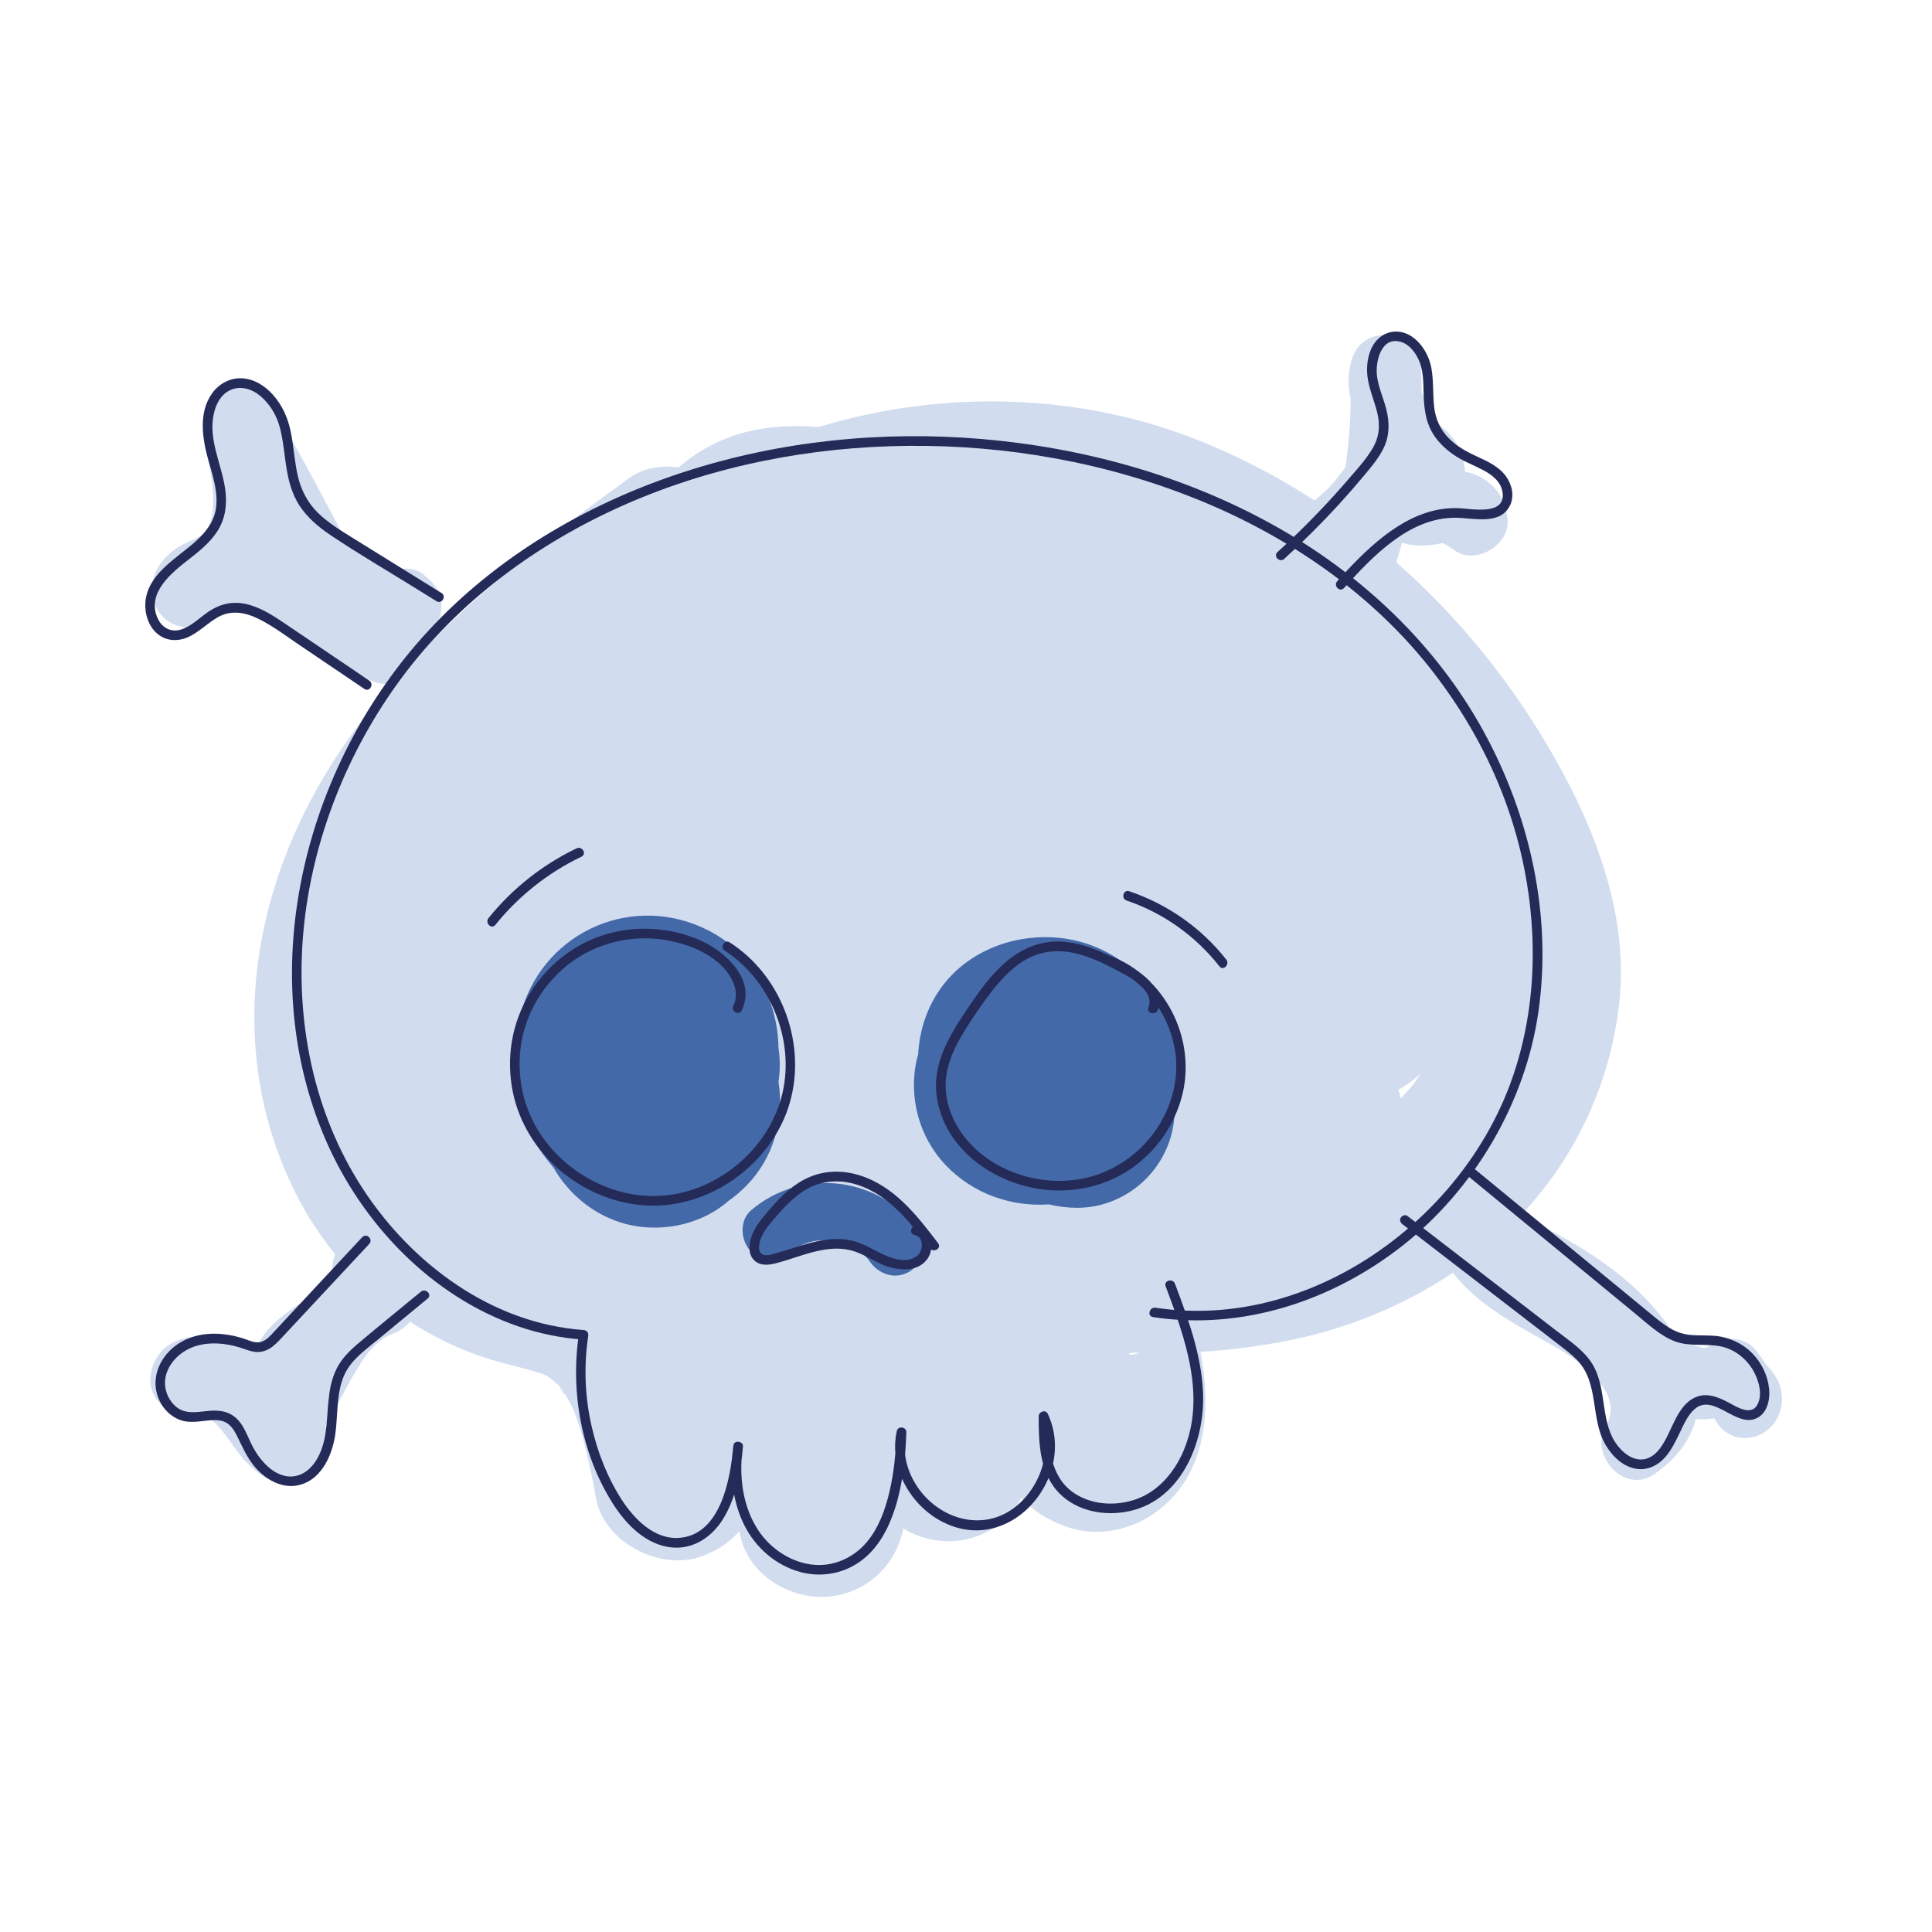<?xml version="1.0" encoding="UTF-8"?>
<svg id="SKULL" xmlns="http://www.w3.org/2000/svg" viewBox="0 0 600 600">
  <g>
    <path d="m480.39,231.17c-24.74-41.65-61.56-75.28-106.46-93.74-37.7-15.5-80.71-16.64-119.69-4.83-7.97-.64-15.96-.21-23.32,1.76-7.33,1.97-14.42,5.77-20.17,10.81-5.46-.79-11.06.14-15.66,3.49-47.88,34.86-97.58,75.22-112.25,135.67-7.19,29.63-4.49,60.16,9.54,87.35,12.84,24.89,35.65,43.88,62.68,51.31,3.83,1.05,7.71,1.92,11.51,3.1.15.05,1.13.36,2.17.7.25.13.57.29.99.5.41.22.79.48,1.19.72.85.83,1.91,1.6,2.73,2.4-.12-.25-.25-.52-.39-.82.15.32.32.63.51.94.06.06.13.12.18.18.78.84,1.22,1.66,1.33,2.04.32.46.63.91.89,1.37.68,1.19,1.32,2.4,1.92,3.63.06.13.12.25.18.36.89,2.63,1.82,5.24,2.58,7.91,1.81,6.38,3.1,12.89,4.27,19.42,2.46,13.41,19.43,22.22,31.98,18.16,5.25-1.7,9.41-4.51,12.48-8.07.13.52.26,1.03.38,1.56,2.77,12.63,16.41,20.25,28.53,18.62,11.4-1.53,19.92-10.08,22.04-21.04,7.08,4.4,16.24,5.27,24.1,1.96,5.95-2.51,10.07-6.55,12.57-11.45.27.31.55.61.84.91,4.01,4.04,9.3,6.97,14.76,8.54,13.52,3.88,27.74-2.91,35.06-14.41,7.5-11.78,7.54-26.77,4.94-40.38,8.33-.51,16.62-1.56,24.84-3.05,26.24-4.76,51.75-16.95,70.96-35.58,19.39-18.81,31.5-43.47,34.33-70.27,2.97-28.07-8.49-56.1-22.55-79.77Zm-127.9,188.91c.21,0,.41,0,.62,0l-.32.13c.15-.05.29-.09.44-.13.24,0,.48,0,.72,0-3.85,1.47-4.39-.09-1.47-.02Zm86.45-83.32c-1.3,1.47-2.61,2.92-3.94,4.34-.18-.92-.41-1.81-.68-2.69.3-.17.6-.32.89-.5,2.2-1.32,4.21-2.84,6.04-4.52-.22.34-.43.69-.66,1.03-.53.79-1.09,1.57-1.65,2.34Z" style="fill: #d1ddef;"/>
    <path d="m173.65,430.42c1.24,2.55,1.8,2.92,1.63,2.35-.52-.74-1.06-1.47-1.51-2.23-.04-.04-.08-.08-.12-.12Z" style="fill: #d1ddef;"/>
  </g>
  <path d="m285.61,382.64c-11.96-17.24-36.48-20.4-52.4-6.73-3.69,3.17-3.25,9.47,0,12.73,3.66,3.66,9.03,3.18,12.73,0,6.71-5.76,19.08-4.2,24.13,3.08,2.77,3.99,7.89,5.82,12.31,3.23,3.95-2.31,6.01-8.3,3.23-12.31Z" style="fill: #4469a8;"/>
  <path d="m123.6,385.38c-2.14-.77-4.29-1.55-6.43-2.32-5.59-2.02-12.04,2.27-13.53,7.68-.6,2.19-.5,4.28.13,6.16-1.39,1.2-2.8,2.38-4.25,3.5-4.87,3.76-10.54,6.7-14.92,11.07-2.12,2.11-3.79,4.53-5.01,7.16-.7-.2-1.4-.39-2.1-.56-5.33-1.29-11.6-2.9-17.08-2.83-7.56.1-13.5,5.56-13.71,13.15-.19,7.09,7.19,12.57,13.92,10.61,5.18-1.51,11.9,10.83,15.07,14.25,4.07,4.39,10.07,9.11,16.44,7.3,6.45-1.83,9.8-7.87,9.41-14.28-.07-1.21-.24-2.41-.44-3.6,3.38-5.51,6.11-11.37,9.44-16.92,2.68-4.47,6.18-9.59,11.29-11.49,5.16-1.92,8.78-6.67,7.96-12.21,4.1-6.15.85-14.13-6.2-16.68Z" style="fill: #d1ddef;"/>
  <path d="m133.67,196.57c2.08-2.06,3.32-4.94,3.42-7.93.15-4.74-2.35-7.87-5.98-10.52-1.99-1.46-4.35-1.79-6.64-1.42-3.63-1.92-7.27-4.47-10.7-6.37l-7.11-3.92c-7.28-13.96-14.79-27.8-22.57-41.49-5.49-9.67-20.27-5.16-20.5,5.55-.22,10.23,4.9,23.91,1.43,32.48-1.56,3.86-3.99,3.96-8.27,6.18-5.58,2.91-9.95,8.3-9.49,14.88.66,9.6,11.5,14.39,18.78,7.78,3.61-3.27,10.35-1.59,14.93.66,8.05,3.96,14.77,10.24,22.6,14.6,1.97,1.1,4.18,1.54,6.33,1.38,1.52.85,3.03,1.71,4.56,2.55,4.79,2.61,10.88,1.6,14.19-2.83,1.63-2.18,2.5-5.24,2.27-8.13,1.11-.96,2.04-2.15,2.75-3.46Z" style="fill: #d1ddef;"/>
  <path d="m548.63,423.98c-1.07-1.69-2.26-3.33-3.6-4.97-3.63-4.43-11.07-3.94-15.1-.41-2.29-.04-2.81-.68-5.93-1.73-.97-.33-1.95-.53-2.91-.65-16.55-27.17-48.49-38.41-76.13-50.77-4.53-2.03-9.61-2-13.33,1.72-3.29,3.29-4.43,9.32-1.72,13.33,1.37,2.03,2.74,4.06,4.12,6.1,3.16,4.68,9.07,6.86,14.26,4.36,7.99,13.35,21.65,19.87,34.68,27.33,8.22,4.7,21.73,14.47,15.75,24.48-5.39,9.01,5.79,21.53,15.05,15.05,4.85-3.39,8.88-7.49,11.38-12.92.65-1.41,1.12-2.8,1.49-4.18.55.03,1.1.05,1.64.05,1.38,0,2.77-.16,4.16-.28,5.05,10.18,19.56,6.93,20.88-4.63.53-4.63-1.49-8.79-4.67-11.87Z" style="fill: #d1ddef;"/>
  <path d="m468.19,161.36c-.74-8.02-5.77-13.33-13.17-14.86-.12-1.26-.32-2.49-.62-3.66-1.24-4.85-4.25-9.09-8.44-11.43-.34-.83-.71-1.66-1.09-2.49-.9-1.97-2.56-5.1-3.05-6.32-.12-.3-.23-.59-.33-.89-.01-2.3-.06-4.59-.16-6.89-.55-12.19-18.12-15.18-21.61-2.92-1.2,4.24-1.11,8.29-.25,12.26-.09,7.03-.64,13.99-1.65,20.89-1.87,2.67-3.83,5.21-6.35,7.59-4.75,4.48-10.37,7.58-13.22,13.75-3.2,6.94-2.04,15.21,3.99,20.2,4.89,4.04,11.91,4.51,17.22,1.42,5.6.93,10.54-2.66,12.38-7.94,1.32-3.8,2.51-7.65,3.57-11.53.14.05.27.1.41.15,3.93,1.16,8.09.82,12.05,0,.06-.01.14-.04.22-.06,1.19.63,2.37,1.38,3.56,2.25,6.5,4.77,17.28-1.58,16.55-9.5Z" style="fill: #d1ddef;"/>
  <path d="m241.77,335.99c.53-3.48.53-7.05-.01-10.57-.19-14.71-7.82-29.2-21.48-36.32-23.05-12-50.76-.32-58.2,24.51-.55,1.84-.94,3.76-1.18,5.72-1.07,3.26-1.73,6.69-1.92,10.26-.66,12.57,4.82,23.25,12.6,32.65.1.12.21.24.31.36,4.51,7.92,11.82,14.14,20.65,16.99,11.35,3.66,24.73,1.21,33.67-6.62,2.05-1.44,3.98-3.07,5.75-4.9,8.29-8.55,11.65-20.54,9.81-32.09Z" style="fill: #4469a8;"/>
  <path d="m365.39,330.65c-.09-2.41-.38-4.78-.87-7.08-1.25-9.97-6.64-19.34-16.04-24.89-3.76-2.73-8.04-4.84-12.71-6.14-13.92-3.87-30-.2-40.17,10.25-6.53,6.71-9.98,15.56-10.45,24.61-.13.46-.26.92-.37,1.39-2.78,11.71.59,24.33,8.92,33.06,8.55,8.95,20.31,12.97,32.05,12.19,5.59,1.29,11.34,1.57,17.09-.14,14.39-4.27,23.63-18.34,21.68-33.09.69-3.29,1-6.69.88-10.15Z" style="fill: #4469a8;"/>
  <path d="m358.11,409.04c27.83,4.23,55.84-5.11,77.68-22.36s37.9-43.88,41.99-72.55c4.25-29.83-2.58-60.54-16.95-86.84-14.98-27.42-38.33-49.24-65.54-64.33-27.72-15.38-58.99-23.96-90.5-26.63-30.89-2.61-62.47.59-92,10.13-29.04,9.37-56.39,25.07-77.63,47.16-20.13,20.93-34.38,47.58-40.77,75.9s-4.76,57.8,6.66,84.29c11.22,26.02,32.78,48.76,59.9,58.11,6.56,2.26,13.39,3.63,20.31,4.13l-1.45-1.9c-2.72,17.95.69,37.23,10.44,52.69,4.13,6.55,10.41,13.05,18.56,13.75,6.71.57,12.41-3.4,15.79-8.93,4.07-6.65,5.48-14.78,6.14-22.44.14-1.66-2.72-2.08-2.95-.4-1.14,8.44-.48,17.24,3.41,24.94,3.5,6.94,9.82,12.43,17.38,14.46,6.77,1.82,13.96.4,19.46-3.97,5.04-4,8.07-9.98,9.98-16.01,2.39-7.55,3.19-15.57,3.45-23.45.06-1.67-2.57-2.06-2.95-.4-2.89,12.92,6.25,26.5,18.76,30.05,12.36,3.51,24.12-4.59,28.56-15.98,2.45-6.28,2.46-13.3-.46-19.42-.66-1.39-2.79-.65-2.8.76-.03,8.48.24,18.15,6.86,24.4,5.28,5,12.96,6.51,19.98,5.36,16.96-2.78,24.73-21.12,24.21-36.65-.4-11.9-4.59-23.21-8.73-34.23-.67-1.79-3.57-1.02-2.89.8,6.04,16.1,12.7,34.34,5.49,51.21-2.84,6.65-7.94,12.64-14.94,15-6.12,2.07-13.29,1.71-18.79-1.87-8.01-5.2-8.23-15.46-8.2-24.02l-2.8.76c4.51,9.43.42,21.33-7.59,27.54-9.41,7.29-21.98,4.16-29.1-4.75-4.05-5.07-6.12-11.73-4.69-18.16l-2.95-.4c-.21,6.2-.77,12.41-2.2,18.46-1.33,5.66-3.41,11.46-7.27,15.92s-9.71,7.24-15.83,6.82c-7.03-.48-13.68-4.8-17.55-10.6-5.02-7.51-6.12-16.98-4.93-25.77l-2.95-.4c-.86,10.1-3.88,27.41-16.75,28.38-7.73.58-13.97-5.83-17.84-11.8-4.46-6.87-7.52-14.75-9.35-22.71-2.12-9.21-2.51-18.8-1.09-28.14.15-1.01-.39-1.82-1.45-1.9-28.41-2.03-53.18-20.41-68.45-43.72-15.51-23.68-21.16-52.59-18.5-80.56s13.6-55.52,30.43-78.22c17.61-23.76,42.13-41.78,69.05-53.69,27.64-12.22,57.98-18.1,88.14-18.39,30.79-.3,61.81,5.18,90.36,16.79,28.33,11.52,54.59,29.63,73.28,54.06s29.12,52.12,30.36,81.57c.61,14.55-1.25,29.2-5.92,43.01-4.41,13.04-11.56,25.15-20.56,35.55-17.81,20.57-43.36,35.26-70.75,37.38-6.6.51-13.26.29-19.81-.7-1.89-.29-2.7,2.6-.8,2.89h0Z" style="fill: #242b59;"/>
  <path d="m230.34,313.82c4.64-9.54-5.08-18.39-13.01-21.85-9.68-4.22-20.95-4.73-30.95-1.24-9.2,3.21-17.02,9.76-22.04,18.1-5.51,9.14-7.22,20.06-5.04,30.49,3.95,18.92,21.08,33.34,40.2,34.97,18.45,1.58,36.76-10.15,44.05-27,7.39-17.1,2.23-38.1-11.52-50.49-1.69-1.52-3.5-2.9-5.41-4.13-1.62-1.05-3.13,1.54-1.51,2.59,14.17,9.19,21.68,27.6,17.92,44.09s-18.68,29.71-35.43,31.8c-17.18,2.14-34.74-7.93-42.28-23.37-4.43-9.08-5.2-19.94-2.03-29.53,2.75-8.33,8.42-15.74,15.75-20.56,8.03-5.28,18-7.31,27.48-5.78,4.74.76,9.49,2.32,13.58,4.86,3.59,2.23,7.01,5.71,8.13,9.89.51,1.91.4,3.87-.47,5.66s1.75,3.25,2.59,1.51h0Z" style="fill: #242b59;"/>
  <path d="m359.57,313.69c1.51-3.96-.92-7.73-3.85-10.26-3.51-3.03-7.93-5.13-12.11-7.07-4.43-2.05-9.11-3.7-14.03-3.95-4.37-.22-8.71.86-12.51,3.03-7.41,4.22-12.44,11.62-17.1,18.54-5.12,7.61-10.22,16.2-9.16,25.75,2,18,20.13,29.58,37.12,29.98,8.65.2,17.39-2.31,24.35-7.5s11.66-11.93,14.22-19.82c5.13-15.85-1.61-33.79-15.73-42.6-1.71-1.07-3.52-1.95-5.39-2.71s-2.56,2.17-.8,2.89c13.79,5.63,22.56,21.14,20.39,35.85-2.29,15.48-14.71,27.99-30.12,30.45s-33.11-5.08-39.31-20.04c-1.48-3.58-2.14-7.45-1.76-11.31.43-4.4,2.22-8.56,4.36-12.38s4.45-7.18,6.87-10.62c2.23-3.18,4.59-6.28,7.35-9.03s5.66-4.95,9.16-6.26c4.02-1.5,8.3-1.55,12.44-.58,4.53,1.06,8.75,3.08,12.83,5.25,3.38,1.79,7.26,3.7,9.34,7.07.9,1.45,1.14,2.9.53,4.51-.69,1.8,2.21,2.59,2.89.8h0Z" style="fill: #242b59;"/>
  <path d="m179.07,263.46c-10.59,5.07-19.99,12.51-27.36,21.66-1.2,1.49.91,3.63,2.12,2.12,7.23-8.97,16.36-16.21,26.75-21.19,1.74-.83.22-3.42-1.51-2.59h0Z" style="fill: #242b59;"/>
  <path d="m349.88,279.67c11.38,3.84,21.42,11.01,28.83,20.45,1.19,1.52,3.3-.62,2.12-2.12-7.73-9.84-18.3-17.23-30.15-21.22-1.83-.62-2.62,2.28-.8,2.89h0Z" style="fill: #242b59;"/>
  <path d="m291.38,386.15c-6.59-8.7-13.74-17.89-24.62-21.2-5.04-1.53-10.46-1.5-15.33.58s-8.47,5.56-11.77,9.34c-2.87,3.29-6.15,6.83-6.81,11.33-.26,1.78-.05,3.72,1.25,5.08,1.89,1.97,4.66,1.63,7.05.99,5.56-1.46,10.98-3.89,16.75-4.41,2.86-.25,5.67.04,8.36,1.09s5.07,2.61,7.68,3.74c4.44,1.92,11.22,2.76,14.26-2.02,2.14-3.37,1.06-9.28-3.39-10.04-1.89-.32-2.7,2.57-.8,2.89,2.86.49,2.84,4.74.96,6.35-3.36,2.89-8.52.83-11.89-.89-2.12-1.08-4.2-2.25-6.44-3.07s-4.79-1.19-7.24-1.13c-5.08.13-9.94,1.82-14.74,3.32-1.15.36-2.3.72-3.47,1.04s-2.49.82-3.71.64c-1.53-.22-1.89-1.54-1.74-2.9.4-3.78,3.4-6.86,5.75-9.59,2.84-3.28,5.97-6.43,9.86-8.44s8.61-2.47,13-1.43c10.87,2.56,18.01,11.79,24.41,20.24,1.15,1.52,3.76.03,2.59-1.51h0Z" style="fill: #242b59;"/>
  <path d="m137.09,184.15c-9.25-5.74-18.5-11.47-27.74-17.21-3.74-2.32-7.53-4.64-10.68-7.74s-5.2-7.07-6.21-11.51-1.26-9.24-2.21-13.81c-.87-4.17-2.61-8.04-5.45-11.24-2.51-2.83-6.01-5.07-9.89-5.17-3.6-.09-6.92,1.75-9,4.62-4.46,6.16-3.01,14.49-1.09,21.25,1.31,4.64,2.95,9.56,2.27,14.44-.63,4.51-3.56,7.95-6.89,10.84-5.91,5.13-14.64,9.99-15.07,18.79-.17,3.35,1.04,7.07,3.62,9.31,2.73,2.38,6.38,2.59,9.62,1.16s5.99-4.28,9.16-6.13c4.04-2.36,8.44-1.66,12.5.31,4.62,2.24,8.79,5.44,13.03,8.3,4.52,3.05,9.03,6.11,13.55,9.16,2.19,1.48,4.38,2.96,6.57,4.44,1.6,1.08,3.11-1.51,1.51-2.59-8.69-5.88-17.38-11.76-26.06-17.63-3.78-2.55-7.78-5.2-12.31-6.18-4.12-.89-7.97-.01-11.45,2.31-2.8,1.87-5.39,4.63-8.68,5.64s-6.06-.71-7.33-3.71c-3.29-7.78,4.47-13.96,9.86-18.15,3.29-2.56,6.6-5.23,8.86-8.79,2.44-3.83,2.98-8.29,2.39-12.73-1.06-7.93-5.38-15.53-3.56-23.69.66-2.94,2.11-5.8,4.91-7.2,3.3-1.65,6.99-.45,9.65,1.83,2.99,2.57,5.05,6.14,6.01,9.95,1.11,4.4,1.37,8.94,2.17,13.4s2.13,8.43,4.79,11.92,5.89,5.98,9.38,8.3c8.4,5.6,17.16,10.71,25.74,16.04l6.52,4.04c1.65,1.02,3.15-1.57,1.51-2.59h0Z" style="fill: #242b59;"/>
  <path d="m455.93,365.26c17.36,14.28,34.71,28.56,52.07,42.83,3.77,3.1,7.5,6.68,12.12,8.47s9.83.52,14.66,1.66c3.89.92,7.28,3.51,9.39,6.89,1.87,3,3.48,7.95,1.51,11.28s-6.29.55-8.73-.75c-2.97-1.58-6.37-3.11-9.77-1.95-5.47,1.87-7.33,8.54-9.8,13.12-1.23,2.29-2.75,4.72-5.19,5.87-3.67,1.73-7.36-.66-9.64-3.49-5.89-7.32-3.2-17.83-8.09-25.68-2.61-4.19-6.92-7.02-10.75-9.97-4.41-3.4-8.83-6.8-13.24-10.2-8.89-6.85-17.79-13.7-26.68-20.55-2.24-1.73-4.48-3.45-6.72-5.18-.65-.5-1.67-.09-2.05.54-.46.77-.1,1.56.54,2.05,9.22,7.1,18.44,14.21,27.67,21.31,4.61,3.55,9.22,7.1,13.83,10.66,2.31,1.78,4.61,3.55,6.92,5.33,2,1.54,4.05,3.07,5.81,4.89,6.97,7.22,4.01,18.26,8.91,26.46,2.1,3.52,5.48,6.78,9.7,7.33,3.34.44,6.5-1.08,8.68-3.56,2.04-2.31,3.35-5.11,4.68-7.86,1.19-2.46,2.37-5.23,4.45-7.09,5.52-4.93,11.97,4.43,18,3.21,4.35-.88,5.6-5.76,5.2-9.59-.43-4.17-2.34-8.08-5.28-11.07s-7.06-4.95-11.42-5.35c-2.63-.24-5.29-.04-7.92-.31s-4.86-1.2-7-2.59-4.13-3.12-6.12-4.75l-6.72-5.53c-4.48-3.69-8.97-7.38-13.45-11.06-8.97-7.38-17.93-14.75-26.9-22.13-2.18-1.79-4.36-3.58-6.53-5.37-1.48-1.22-3.61.89-2.12,2.12h0Z" style="fill: #242b59;"/>
  <path d="m398.82,173.57c5.94-5.4,11.64-11.07,17.06-17,2.71-2.97,5.34-5.99,7.91-9.08,2.36-2.84,4.82-5.72,6.28-9.16s1.42-7.29.51-11-2.51-6.98-2.95-10.62c-.54-4.42,1.33-12.42,7.5-10.51,2.76.86,4.75,3.67,5.75,6.25,1.31,3.4,1.12,7.18,1.27,10.76s.61,7.4,2.41,10.7c1.59,2.92,4.01,5.3,6.71,7.2,2.89,2.04,6.18,3.23,9.29,4.86,2.81,1.47,5.65,3.65,6.09,7.03.94,7.26-9.72,4.96-13.73,4.81-13.85-.53-25.24,9.49-34.17,18.92-1.17,1.24-2.33,2.5-3.47,3.76-1.29,1.43.82,3.56,2.12,2.12,8.93-9.85,20.18-21.84,34.56-21.82,5.43,0,13.84,2.48,16.96-3.76,1.45-2.91.67-6.43-1.14-8.99-2.16-3.06-5.59-4.67-8.9-6.18s-6.34-3.14-8.87-5.68c-2.71-2.72-4.2-6.06-4.63-9.86s-.14-8-.84-11.95c-.55-3.12-2.09-6.19-4.35-8.43s-5.14-3.42-8.23-2.81c-2.8.55-4.98,2.65-6.12,5.2s-1.51,5.67-1.17,8.54c.46,3.88,2.12,7.49,3.04,11.26.99,4.04.62,7.72-1.55,11.3s-4.86,6.45-7.46,9.47c-5.49,6.38-11.3,12.48-17.39,18.29-1.51,1.44-3.04,2.86-4.58,4.26-1.43,1.3.69,3.42,2.12,2.12h0Z" style="fill: #242b59;"/>
  <path d="m112.49,384.21c-6.06,6.5-12.12,12.99-18.17,19.49-3.06,3.28-6.11,6.56-9.17,9.84-1.13,1.21-2.35,2.67-3.98,3.17-1.83.57-3.75-.42-5.46-.98-7.04-2.31-15.29-2.38-21.38,2.32-5.22,4.02-7.71,10.78-4.8,16.94,1.26,2.68,3.51,4.89,6.28,5.95,3.45,1.32,7.04.18,10.57.09,1.67-.04,3.34.23,4.65,1.33s2.06,2.52,2.76,3.96c1.52,3.1,2.83,6.11,5.01,8.83,4.01,4.99,10.57,8.31,16.73,5.05,5.3-2.81,7.82-9.29,8.61-14.91,1-7.15-.02-15.33,4.65-21.41,2.41-3.14,5.76-5.54,8.79-8.04,3.37-2.78,6.73-5.55,10.1-8.33,1.71-1.41,3.43-2.83,5.14-4.24,1.49-1.23-.64-3.34-2.12-2.12-6.4,5.28-12.86,10.5-19.21,15.85-2.77,2.33-5.43,4.9-7.03,8.21s-2.14,6.65-2.48,10.14c-.61,6.27-.36,12.79-3.88,18.32-1.45,2.27-3.55,4.15-6.25,4.71-2.98.62-5.92-.6-8.18-2.5-2.47-2.08-4.34-4.8-5.73-7.69s-2.39-5.87-4.78-7.94c-2.7-2.34-6.06-2.38-9.42-1.98-3.19.37-6.45.8-9.09-1.42-2.11-1.77-3.39-4.54-3.42-7.29-.04-3.02,1.46-5.86,3.57-7.95,5.33-5.28,13.42-5.18,20.13-2.98,1.72.56,3.44,1.3,5.28,1.25,1.71-.04,3.23-.75,4.56-1.79s2.53-2.42,3.72-3.7l4.42-4.74c5.78-6.19,11.55-12.39,17.33-18.58l4.42-4.74c1.32-1.41-.8-3.54-2.12-2.12h0Z" style="fill: #242b59;"/>
</svg>